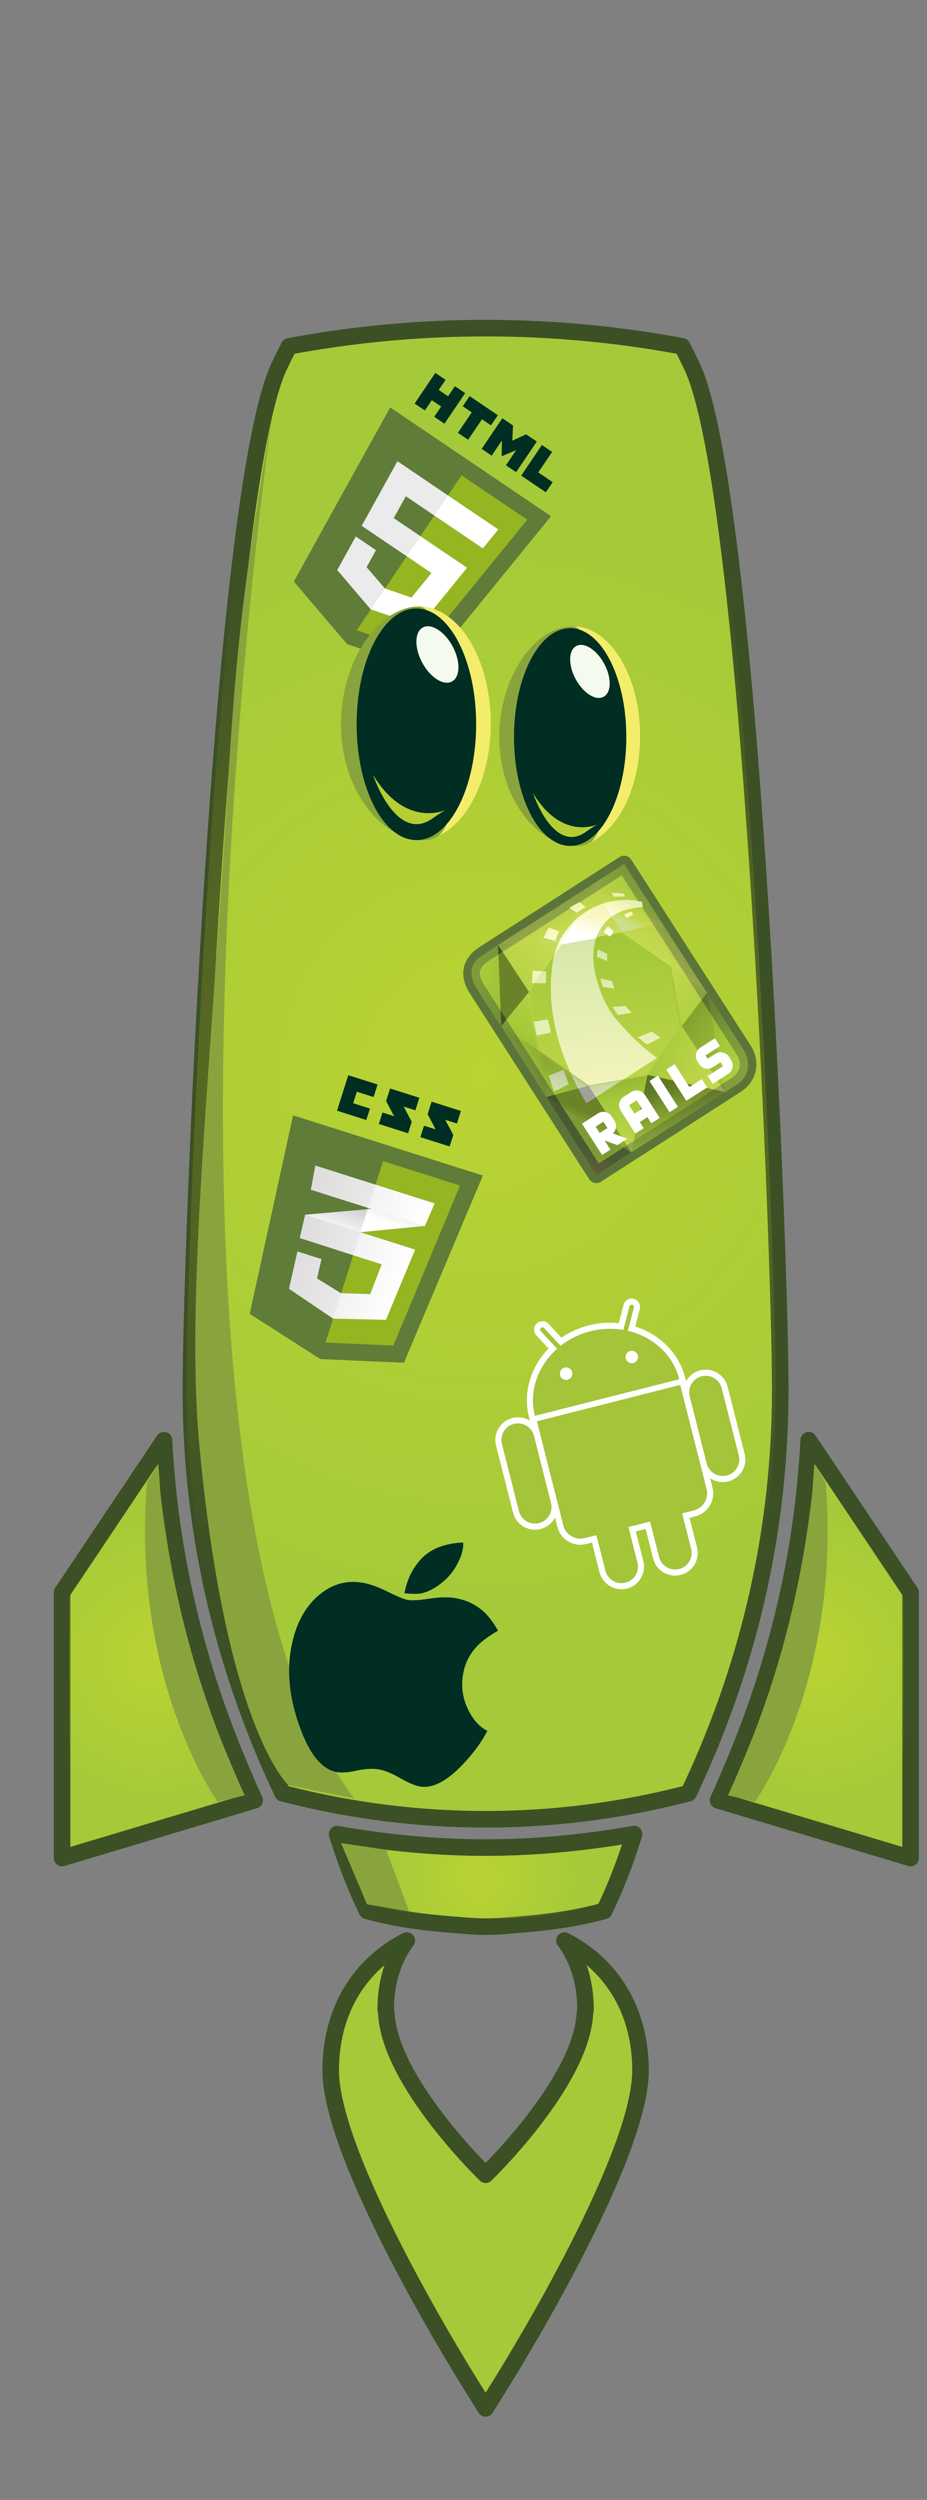 <?xml version="1.0" encoding="utf-8"?>
<!-- Generator: Adobe Illustrator 16.0.3, SVG Export Plug-In . SVG Version: 6.00 Build 0)  -->
<!DOCTYPE svg PUBLIC "-//W3C//DTD SVG 1.1//EN" "http://www.w3.org/Graphics/SVG/1.1/DTD/svg11.dtd">
<svg version="1.1" id="Layer_1" xmlns="http://www.w3.org/2000/svg" xmlns:xlink="http://www.w3.org/1999/xlink" x="0px" y="0px"
	 width="559.649px" height="1508.771px" viewBox="18.571 -11.035 559.649 1508.771"
	 enable-background="new 18.571 -11.035 559.649 1508.771" xml:space="preserve">
<rect x="18.571" y="-11.035" width="559.649" height="1508.771" fill="#808080" stroke="none"/>
<path fill="#A4CA39" stroke="#3B5024" stroke-width="10" stroke-linecap="round" stroke-linejoin="round" stroke-miterlimit="10" d="
	M311.704,1104.03c-22.057,0-44.073-1.559-65.946-4.455c-7.896-1.068-15.793-2.246-23.649-3.678
	c4.347,14.18,9.526,28.158,15.862,41.756l2.154,4.617l4.94,1.25c14.978,3.729,30.278,5.758,45.667,6.953
	c6.995,0.523,13.981,1.287,21.004,1.287c7.027,0,14-0.764,21.01-1.287c15.389-1.195,30.709-3.205,45.666-6.953l4.943-1.25
	l2.152-4.635c6.316-13.617,11.498-27.6,15.859-41.758c-7.838,1.432-15.752,2.592-23.648,3.656
	C355.833,1102.452,333.758,1104.03,311.704,1104.03z"/>
<path fill="#A4CA39" stroke="#3B5024" stroke-width="10" stroke-linecap="round" stroke-linejoin="round" stroke-miterlimit="10" d="
	M172.308,1075.489l-16.33,4.9l-99.931,29.959v-160.33l61.511-91.852c0.56,10.83,1.43,21.609,2.59,32.344
	c0.07,0.646,0.14,1.287,0.21,1.93c6.27,55.99,20.86,110.639,43.32,163.299c2.64,6.17,5.18,12.4,8.06,18.521L172.308,1075.489z"/>
<path fill="#A4CA39" stroke="#3B5024" stroke-width="10" stroke-linecap="round" stroke-linejoin="round" stroke-miterlimit="10" d="
	M436.266,209.87c-1.939-4.074-3.91-7.948-5.889-11.877c-78.275-14.65-159.054-14.65-237.316,0
	c-1.954,3.929-3.963,7.803-5.865,11.877c-35.42,74.911-53.382,534.854-53.382,617.696c0,82.859,18.001,163.417,53.438,239.49
	l1.935,4.184l4.512,1.121c38.53,9.688,78.239,14.576,118.005,14.576c0.018,0,0.018,0,0.018,0c39.766,0,79.51-4.906,118.08-14.596
	l4.488-1.123l1.955-4.184c35.418-76.016,53.385-156.576,53.385-239.469C489.627,744.723,471.684,284.762,436.266,209.87z"/>
<radialGradient id="SVGID_1_" cx="-2535.76" cy="863.65" r="63.217" gradientTransform="matrix(1 0 0 -1 2844 1986.506)" gradientUnits="userSpaceOnUse">
	<stop  offset="0" style="stop-color:#EDE823"/>
	<stop  offset="1" style="stop-color:#EDE823;stop-opacity:0"/>
</radialGradient>
<path opacity="0.3" fill="url(#SVGID_1_)" enable-background="new    " d="M311.704,1109.03c-22.057,0-44.073-1.559-65.946-4.455
	c-7.896-1.068-15.793-4.246-23.649-5.678c4.347,14.18,9.526,25.158,15.862,38.756l3.154,1.617l3.94,0.25
	c15.036,3.746,30.215,4.752,45.667,5.953c6.995,0.523,13.981,1.287,21.004,1.287c7.027,0,14,0.236,21.01-0.287
	c15.389-1.195,22.709-2.205,37.666-5.953l8.943-2.25l6.514-14.303c6.318-13.615,4.139-8.932,8.502-23.09
	c-8.307,1.518-8.895,2.607-16.65,3.656C355.833,1107.452,333.758,1109.03,311.704,1109.03z"/>
<radialGradient id="SVGID_2_" cx="-2535.045" cy="1350.343" r="342.14" gradientTransform="matrix(1 0 0 -1 2844 1986.506)" gradientUnits="userSpaceOnUse">
	<stop  offset="0" style="stop-color:#EDE823"/>
	<stop  offset="1" style="stop-color:#EDE823;stop-opacity:0"/>
</radialGradient>
<path opacity="0.3" fill="url(#SVGID_2_)" enable-background="new    " d="M433.499,209.062c-1.939-4.074-3.91-7.948-5.889-11.877
	c-78.275-14.65-159.053-14.65-237.315,0c-1.955,3.929-3.963,7.803-5.865,11.877c-35.42,74.911-53.383,534.854-53.383,617.697
	c0,82.857,18.002,163.417,53.438,239.488l1.936,4.186l4.512,1.121c38.529,9.688,78.238,14.574,118.006,14.574
	c0.016,0,0.016,0,0.016,0c39.766,0,79.51-4.904,118.08-14.596l4.488-1.123l1.955-4.184c35.418-76.016,53.385-156.576,53.385-239.468
	C486.86,743.916,468.917,283.955,433.499,209.062z"/>
<path fill="#A4CA39" stroke="#3B5024" stroke-width="10" stroke-linecap="round" stroke-linejoin="round" stroke-miterlimit="10" d="
	M359.354,1160.142c7.836,10.5,12.686,24.352,12.686,41.646c-0.002,0.762-0.322,1.59-0.369,2.352
	c-2.064,41.541-59.918,97.316-59.918,97.316s-57.853-55.779-59.918-97.316c-0.049-0.762-0.393-1.59-0.391-2.352
	c-0.002-17.314,4.846-31.146,12.68-41.645c-28.418,14.428-45.903,42.203-45.901,78.359c0,51.932,74.53,173.439,83.031,187.139
	l10.498,16.855l10.479-16.863c8.5-13.691,83.033-135.199,83.033-187.131C405.256,1202.366,387.772,1174.571,359.354,1160.142z"/>
<polyline fill="#89A43C" points="224.496,1101.319 240.125,1138.272 265.588,1142.618 251.645,1105.319 "/>
<radialGradient id="SVGID_3_" cx="-2731.102" cy="1003.194" r="92.207" gradientTransform="matrix(0.954 0 0 -0.977 2717.359 1969.694)" gradientUnits="userSpaceOnUse">
	<stop  offset="0" style="stop-color:#EDE823"/>
	<stop  offset="1" style="stop-color:#EDE823;stop-opacity:0"/>
</radialGradient>
<path opacity="0.3" fill="url(#SVGID_3_)" enable-background="new    " d="M164.238,1072.917l-14.629,4.496l-89.523,27.504V952.739
	l55.104-79.314c0.501,9.939,1.281,19.838,2.32,29.688c0.062,0.596,0.125,1.184,0.188,1.771
	c5.617,51.395,18.688,101.562,38.81,149.902c2.365,5.664,4.641,11.383,7.221,17L164.238,1072.917z"/>
<path fill="#89A43C" d="M166.308,1072.489l-16.33,3.9c0,0-52.479-72.824-42.64-192.824l6.852-11.145
	c0.07,0.648,1.098,16.375,1.168,17.02c6.27,55.988,19.86,110.639,42.32,163.299c2.64,6.17,5.18,12.4,8.06,18.521L166.308,1072.489z"
	/>
<path fill="#A4CA39" stroke="#3B5024" stroke-width="10" stroke-linecap="round" stroke-linejoin="round" stroke-miterlimit="10" d="
	M452.047,1075.489l16.33,4.9l99.93,29.959v-160.33l-61.51-91.852c-0.561,10.83-1.432,21.609-2.59,32.344
	c-0.07,0.646-0.141,1.287-0.209,1.93c-6.271,55.99-20.861,110.639-43.32,163.299c-2.643,6.17-5.18,12.4-8.062,18.521
	L452.047,1075.489z"/>
<radialGradient id="SVGID_4_" cx="-3289.726" cy="1003.194" r="92.207" gradientTransform="matrix(-0.954 0 0 -0.977 -2625.875 1969.694)" gradientUnits="userSpaceOnUse">
	<stop  offset="0" style="stop-color:#EDE823"/>
	<stop  offset="1" style="stop-color:#EDE823;stop-opacity:0"/>
</radialGradient>
<path opacity="0.3" fill="url(#SVGID_4_)" enable-background="new    " d="M460.118,1072.917l14.629,4.496l89.523,27.504V953.739
	l-55.104-80.314c-0.504,9.939-1.281,19.838-2.32,29.688c-0.062,0.596-0.127,1.184-0.189,1.771
	c-5.615,51.395-18.688,101.562-38.811,149.902c-2.363,5.664-4.643,11.383-7.221,17L460.118,1072.917z"/>
<path fill="#89A43C" d="M458.047,1072.489l16.33,3.9c0,0,52.479-72.824,42.641-192.824l-6.852-11.145
	c-0.07,0.648-1.102,16.375-1.17,17.02c-6.27,55.988-19.859,110.639-42.318,163.299c-2.643,6.17-5.182,12.4-8.062,18.521
	L458.047,1072.489z"/>
<g>
	
		<path fill="#A4CA39" stroke="#5B7539" stroke-width="10" stroke-linecap="round" stroke-linejoin="round" stroke-miterlimit="10" d="
		M306.506,585.896l71.545,111.361c0.168,0.261,0.357,0.501,0.537,0.749l84.307-54.165c7.727-4.963,9.537-13.577,4.543-21.35
		l-71.545-111.362c-0.168-0.26-0.354-0.5-0.533-0.748l-84.309,54.164C302.248,570.201,301.166,577.582,306.506,585.896z"/>
	<g>
		<path fill="#FFFFFF" d="M358.829,634.462c-3.334,1.46-6.334,2.714-8.885,3.665c0.906,3.139,1.9,6.331,3.096,9.559
			c2.402-1.025,5.438-2.536,8.932-4.353C360.807,640.321,359.776,637.363,358.829,634.462z"/>
		<path fill="#FFFFFF" d="M417.26,615.178c-1.773-1.178-3.514-2.37-5.197-3.584c-2.721,1.126-5.266,2.067-8.426,3.354
			c1.779,1.473,3.656,2.926,5.629,4.362C412.342,617.759,414.7,616.569,417.26,615.178z"/>
		<path fill="#FFFFFF" d="M348.395,575.316c-2.713-0.217-5.428-0.408-8.135-0.582c-0.271,2.482-0.436,5.024-0.496,7.611
			c2.783,0.002,5.588,0.02,8.412,0.054C348.155,579.992,348.229,577.627,348.395,575.316z"/>
		<path fill="#FFFFFF" d="M385.167,564.646c-1.881-0.896-3.777-1.785-5.703-2.665c-0.283,1.472-0.473,2.976-0.57,4.509
			c2.086,0.803,4.143,1.621,6.176,2.448C385.018,567.488,385.053,566.052,385.167,564.646z"/>
		<path fill="#FFFFFF" d="M396.069,530.15c-0.32-0.621-0.637-1.242-0.953-1.866c-2.48-0.286-4.949-0.417-7.4-0.379
			c0.531,0.783,1.061,1.563,1.592,2.339C391.53,530.065,393.79,530.034,396.069,530.15z"/>
		<path fill="#FFFFFF" d="M356.258,551.102c-2.098-0.788-4.223-1.554-6.383-2.294c-1.199,1.941-2.246,3.971-3.162,6.082
			c2.355,0.596,4.684,1.223,6.984,1.873C354.432,554.798,355.284,552.908,356.258,551.102z"/>
		<path fill="#FFFFFF" d="M372.141,536.448c-1.199-0.999-2.4-2.005-3.609-3.02c-2.137,0.977-4.182,2.118-6.115,3.417
			c1.477,1,2.941,1.998,4.4,2.995C368.491,538.575,370.272,537.441,372.141,536.448z"/>
		<path fill="#FFFFFF" d="M349.297,604.188c-3.01,0.487-5.943,0.958-8.771,1.399c0.555,2.744,1.27,5.443,2.041,8.333
			c2.775-0.551,5.676-1.161,8.701-1.83C350.561,609.398,349.864,606.75,349.297,604.188z"/>
		<path fill="#FFFFFF" d="M380.088,584.268c-0.404-1.288-0.793-2.572-1.15-3.846c0.293,1.262,0.605,2.533,0.963,3.82
			C379.965,584.25,380.028,584.26,380.088,584.268z"/>
		<path fill="#FFFFFF" d="M389.354,602.7c0.02-0.004,0.037-0.007,0.055-0.012c-1.133-1.556-2.215-3.166-3.229-4.823
			c-0.084,0.008-0.166,0.016-0.25,0.025C386.969,599.517,388.112,601.118,389.354,602.7z"/>
		<path fill="#FFFFFF" d="M382.983,551.542c1.381,0.977,2.752,1.954,4.113,2.925c0.58-1.225,1.24-2.402,1.994-3.528
			c-1.148-0.95-2.297-1.907-3.455-2.867C384.663,549.165,383.78,550.323,382.983,551.542z"/>
		<path fill="#FFFFFF" d="M352.209,570.271c-4.561,29.932,5.414,59.411,20.383,84.539c14.191-9.118,27.812-17.869,42.674-27.416
			c-9.996-6.988-18.193-15.54-25.855-24.706c-0.02,0.003-0.037,0.007-0.055,0.013c-1.242-1.583-2.387-3.182-3.426-4.811
			c0.086-0.009,0.168-0.018,0.25-0.024c-2.592-4.244-4.604-8.891-6.092-13.596c-0.061-0.009-0.121-0.018-0.188-0.026
			c-0.357-1.287-0.67-2.559-0.963-3.82c-5.693-18.366-1.342-42.84,27.744-43.948c-0.17-1.069-0.326-2.137-0.471-3.213
			C380.749,527.133,355.655,545.451,352.209,570.271z"/>
		<path fill="#FFFFFF" d="M391.614,601.508c2.906-0.491,5.557-0.814,8.367-1.255c-1.297-1.338-2.514-2.706-3.639-4.096
			c-2.691,0.2-5.258,0.312-7.982,0.534C389.381,598.347,390.473,599.951,391.614,601.508z"/>
		<path fill="#FFFFFF" d="M397.018,543.086c1.189-0.788,2.457-1.505,3.791-2.145c-0.344-0.6-0.684-1.201-1.02-1.806
			c-1.535,0.486-3.01,1.063-4.416,1.729C395.918,541.612,396.471,542.35,397.018,543.086z"/>
		<path fill="#FFFFFF" d="M381.334,580.689c0.357,1.275,0.742,2.559,1.148,3.847c2.398,0.372,4.723,0.801,7.096,1.193
			c-0.588-1.529-1.055-3.09-1.477-4.628c-2.316-0.566-4.666-1.114-7.049-1.634C381.139,579.873,381.243,580.282,381.334,580.689z"/>
	</g>
	
		<linearGradient id="SVGID_5_" gradientUnits="userSpaceOnUse" x1="-905.379" y1="3887.514" x2="-904.247" y2="3984.15" gradientTransform="matrix(0.841 -0.54 -0.54 -0.841 3311.274 3479.997)">
		<stop  offset="0" style="stop-color:#FFFFFF"/>
		<stop  offset="0.138" style="stop-color:#F4ED6C"/>
		<stop  offset="0.542" style="stop-color:#A4CA39"/>
		<stop  offset="1" style="stop-color:#1A2110"/>
	</linearGradient>
	<polygon opacity="0.42" fill="url(#SVGID_5_)" enable-background="new    " points="409.393,637.792 456.29,648.062 
		399.659,684.439 	"/>
	
		<linearGradient id="SVGID_6_" gradientUnits="userSpaceOnUse" x1="-957.689" y1="3914.011" x2="-829.911" y2="4144.958" gradientTransform="matrix(0.841 -0.54 -0.54 -0.841 3311.274 3479.997)">
		<stop  offset="0" style="stop-color:#FFFFFF"/>
		<stop  offset="0.138" style="stop-color:#F4ED6C"/>
		<stop  offset="0.542" style="stop-color:#A4CA39"/>
		<stop  offset="1" style="stop-color:#1A2110"/>
	</linearGradient>
	<polygon opacity="0.42" fill="url(#SVGID_6_)" enable-background="new    " points="408.522,638.677 372.866,645.064 
		343.137,624.37 336.75,588.717 357.444,558.99 393.098,552.602 422.829,573.295 429.215,608.949 	"/>
	
		<linearGradient id="SVGID_7_" gradientUnits="userSpaceOnUse" x1="-880.902" y1="4023.775" x2="-823.066" y2="3903.898" gradientTransform="matrix(0.841 -0.54 -0.54 -0.841 3311.274 3479.997)">
		<stop  offset="0" style="stop-color:#FFFFFF"/>
		<stop  offset="0.138" style="stop-color:#F4ED6C"/>
		<stop  offset="0.542" style="stop-color:#A4CA39"/>
		<stop  offset="1" style="stop-color:#1A2110"/>
	</linearGradient>
	<polygon opacity="0.42" fill="url(#SVGID_7_)" enable-background="new    " points="430.086,608.064 423.7,572.41 445.44,588.233 	
		"/>
	
		<linearGradient id="SVGID_8_" gradientUnits="userSpaceOnUse" x1="-864.682" y1="4003.974" x2="-811.846" y2="4014.084" gradientTransform="matrix(0.841 -0.54 -0.54 -0.841 3311.274 3479.997)">
		<stop  offset="0" style="stop-color:#FFFFFF"/>
		<stop  offset="0.138" style="stop-color:#F4ED6C"/>
		<stop  offset="0.542" style="stop-color:#A4CA39"/>
		<stop  offset="1" style="stop-color:#1A2110"/>
	</linearGradient>
	<polygon opacity="0.42" fill="url(#SVGID_8_)" enable-background="new    " points="423.7,572.41 418.178,545.893 445.44,588.233 	
		"/>
	
		<linearGradient id="SVGID_9_" gradientUnits="userSpaceOnUse" x1="-857.187" y1="3926.595" x2="-927.666" y2="4016.953" gradientTransform="matrix(0.841 -0.54 -0.54 -0.841 3311.274 3479.997)">
		<stop  offset="0" style="stop-color:#FFFFFF"/>
		<stop  offset="0.138" style="stop-color:#F4ED6C"/>
		<stop  offset="0.542" style="stop-color:#A4CA39"/>
		<stop  offset="1" style="stop-color:#1A2110"/>
	</linearGradient>
	<polygon opacity="0.42" fill="url(#SVGID_9_)" enable-background="new    " points="409.393,637.792 456.29,648.062 
		430.086,608.064 	"/>
	
		<linearGradient id="SVGID_10_" gradientUnits="userSpaceOnUse" x1="-813.587" y1="3849.909" x2="-883.83" y2="4008.363" gradientTransform="matrix(0.841 -0.54 -0.54 -0.841 3311.274 3479.997)">
		<stop  offset="0" style="stop-color:#FFFFFF"/>
		<stop  offset="0.138" style="stop-color:#F4ED6C"/>
		<stop  offset="0.542" style="stop-color:#A4CA39"/>
		<stop  offset="1" style="stop-color:#1A2110"/>
	</linearGradient>
	<polygon opacity="0.42" fill="url(#SVGID_10_)" enable-background="new    " points="445.44,588.233 456.29,648.062 
		430.215,608.24 	"/>
	
		<linearGradient id="SVGID_11_" gradientUnits="userSpaceOnUse" x1="-887.859" y1="4048.013" x2="-821.278" y2="4106.678" gradientTransform="matrix(0.841 -0.54 -0.54 -0.841 3311.274 3479.997)">
		<stop  offset="0" style="stop-color:#FFFFFF"/>
		<stop  offset="0.138" style="stop-color:#F4ED6C"/>
		<stop  offset="0.542" style="stop-color:#A4CA39"/>
		<stop  offset="1" style="stop-color:#1A2110"/>
	</linearGradient>
	<polygon opacity="0.42" fill="url(#SVGID_11_)" enable-background="new    " points="358.231,558.158 375.92,522.978 
		393.87,551.694 	"/>
	
		<linearGradient id="SVGID_12_" gradientUnits="userSpaceOnUse" x1="-869.745" y1="4047.206" x2="-835.447" y2="4068.312" gradientTransform="matrix(0.841 -0.54 -0.54 -0.841 3311.274 3479.997)">
		<stop  offset="0" style="stop-color:#FFFFFF"/>
		<stop  offset="0.138" style="stop-color:#F4ED6C"/>
		<stop  offset="0.542" style="stop-color:#A4CA39"/>
		<stop  offset="1" style="stop-color:#1A2110"/>
	</linearGradient>
	<polygon opacity="0.42" fill="url(#SVGID_12_)" enable-background="new    " points="418.178,545.893 375.92,522.978 
		393.87,551.694 	"/>
	
		<linearGradient id="SVGID_13_" gradientUnits="userSpaceOnUse" x1="-857.805" y1="4007.032" x2="-857.805" y2="4007.032" gradientTransform="matrix(0.841 -0.54 -0.54 -0.841 3311.274 3479.997)">
		<stop  offset="0" style="stop-color:#FFFFFF"/>
		<stop  offset="1" style="stop-color:#9C1C31"/>
	</linearGradient>
	<path fill="url(#SVGID_13_)" d="M423.7,572.41"/>
	
		<linearGradient id="SVGID_14_" gradientUnits="userSpaceOnUse" x1="-886.688" y1="4043.504" x2="-807.375" y2="4072.655" gradientTransform="matrix(0.841 -0.54 -0.54 -0.841 3311.274 3479.997)">
		<stop  offset="0" style="stop-color:#FFFFFF"/>
		<stop  offset="0.138" style="stop-color:#F4ED6C"/>
		<stop  offset="0.542" style="stop-color:#A4CA39"/>
		<stop  offset="1" style="stop-color:#1A2110"/>
	</linearGradient>
	<polygon opacity="0.42" fill="url(#SVGID_14_)" enable-background="new    " points="395.37,510.4 375.881,522.92 418.178,545.893 
			"/>
	
		<linearGradient id="SVGID_15_" gradientUnits="userSpaceOnUse" x1="-988.016" y1="3926.354" x2="-962.808" y2="3945.014" gradientTransform="matrix(0.841 -0.54 -0.54 -0.841 3311.274 3479.997)">
		<stop  offset="0" style="stop-color:#FFFFFF"/>
		<stop  offset="0.173" style="stop-color:#D6A06D"/>
		<stop  offset="0.537" style="stop-color:#9C1C31"/>
		<stop  offset="1" style="stop-color:#161924"/>
	</linearGradient>
	<polygon opacity="0.27" fill="url(#SVGID_15_)" enable-background="new    " points="378.602,698.01 399.659,684.439 
		348.411,651.066 	"/>
	
		<linearGradient id="SVGID_16_" gradientUnits="userSpaceOnUse" x1="-876.661" y1="4016.326" x2="-783.071" y2="4075.883" gradientTransform="matrix(0.841 -0.54 -0.54 -0.841 3311.274 3479.997)">
		<stop  offset="0" style="stop-color:#FFFFFF"/>
		<stop  offset="0.138" style="stop-color:#F4ED6C"/>
		<stop  offset="0.542" style="stop-color:#A4CA39"/>
		<stop  offset="1" style="stop-color:#1A2110"/>
	</linearGradient>
	<polygon opacity="0.42" fill="url(#SVGID_16_)" enable-background="new    " points="423.594,572.267 393.87,551.694 
		418.178,545.893 	"/>
	
		<linearGradient id="SVGID_17_" gradientUnits="userSpaceOnUse" x1="-1007.242" y1="3941.058" x2="-923.712" y2="4007.306" gradientTransform="matrix(0.841 -0.54 -0.54 -0.841 3311.274 3479.997)">
		<stop  offset="0" style="stop-color:#FFFFFF"/>
		<stop  offset="0.138" style="stop-color:#F4ED6C"/>
		<stop  offset="0.542" style="stop-color:#A4CA39"/>
		<stop  offset="1" style="stop-color:#1A2110"/>
	</linearGradient>
	<polygon opacity="0.42" fill="url(#SVGID_17_)" enable-background="new    " points="374.147,644.001 344.375,623.372 
		348.411,651.066 	"/>
	
		<linearGradient id="SVGID_18_" gradientUnits="userSpaceOnUse" x1="-1009.347" y1="4009.233" x2="-933.753" y2="4005.436" gradientTransform="matrix(0.841 -0.54 -0.54 -0.841 3311.274 3479.997)">
		<stop  offset="0" style="stop-color:#FFFFFF"/>
		<stop  offset="0.138" style="stop-color:#F4ED6C"/>
		<stop  offset="0.542" style="stop-color:#A4CA39"/>
		<stop  offset="1" style="stop-color:#1A2110"/>
	</linearGradient>
	<polygon opacity="0.42" fill="url(#SVGID_18_)" enable-background="new    " points="344.375,623.372 321.149,608.242 
		348.411,651.066 	"/>
	
		<linearGradient id="SVGID_19_" gradientUnits="userSpaceOnUse" x1="-940.207" y1="3913.891" x2="-911.902" y2="3994.662" gradientTransform="matrix(0.841 -0.54 -0.54 -0.841 3311.274 3479.997)">
		<stop  offset="0" style="stop-color:#FFFFFF"/>
		<stop  offset="0.138" style="stop-color:#F4ED6C"/>
		<stop  offset="0.542" style="stop-color:#A4CA39"/>
		<stop  offset="1" style="stop-color:#1A2110"/>
	</linearGradient>
	<polygon opacity="0.42" fill="url(#SVGID_19_)" enable-background="new    " points="409.393,637.792 399.643,684.439 
		374.114,644.058 	"/>
	
		<linearGradient id="SVGID_20_" gradientUnits="userSpaceOnUse" x1="-978.154" y1="3932.894" x2="-945.365" y2="3958.09" gradientTransform="matrix(0.841 -0.54 -0.54 -0.841 3311.274 3479.997)">
		<stop  offset="0" style="stop-color:#FFFFFF"/>
		<stop  offset="0.138" style="stop-color:#F4ED6C"/>
		<stop  offset="0.542" style="stop-color:#A4CA39"/>
		<stop  offset="1" style="stop-color:#1A2110"/>
	</linearGradient>
	<polygon opacity="0.42" fill="url(#SVGID_20_)" enable-background="new    " points="348.411,651.066 399.659,684.439 
		373.991,644.082 	"/>
	
		<linearGradient id="SVGID_21_" gradientUnits="userSpaceOnUse" x1="-894.215" y1="4063.385" x2="-1054.809" y2="4042.052" gradientTransform="matrix(0.841 -0.54 -0.54 -0.841 3311.274 3479.997)">
		<stop  offset="0" style="stop-color:#FFFFFF"/>
		<stop  offset="0.138" style="stop-color:#F4ED6C"/>
		<stop  offset="0.542" style="stop-color:#A4CA39"/>
		<stop  offset="1" style="stop-color:#1A2110"/>
	</linearGradient>
	<polygon opacity="0.42" fill="url(#SVGID_21_)" enable-background="new    " points="358.625,557.904 319.276,559.37 
		337.932,587.632 	"/>
	
		<linearGradient id="SVGID_22_" gradientUnits="userSpaceOnUse" x1="-1003.983" y1="4053.382" x2="-982.214" y2="4053.382" gradientTransform="matrix(0.841 -0.54 -0.54 -0.841 3311.274 3479.997)">
		<stop  offset="0" style="stop-color:#FFFFFF"/>
		<stop  offset="0.138" style="stop-color:#F4ED6C"/>
		<stop  offset="0.542" style="stop-color:#A4CA39"/>
		<stop  offset="1" style="stop-color:#1A2110"/>
	</linearGradient>
	<polygon opacity="0.42" fill="url(#SVGID_22_)" enable-background="new    " points="321.149,608.242 319.276,559.37 
		337.932,587.632 	"/>
	
		<linearGradient id="SVGID_23_" gradientUnits="userSpaceOnUse" x1="-892.411" y1="4064.243" x2="-1005.982" y2="3986.952" gradientTransform="matrix(0.841 -0.54 -0.54 -0.841 3311.274 3479.997)">
		<stop  offset="0" style="stop-color:#FFFFFF"/>
		<stop  offset="0.138" style="stop-color:#F4ED6C"/>
		<stop  offset="0.542" style="stop-color:#A4CA39"/>
		<stop  offset="1" style="stop-color:#1A2110"/>
	</linearGradient>
	<polygon opacity="0.42" fill="url(#SVGID_23_)" enable-background="new    " points="344.288,623.217 337.932,587.632 
		321.149,608.242 	"/>
	
		<linearGradient id="SVGID_24_" gradientUnits="userSpaceOnUse" x1="-907.632" y1="4054.808" x2="-898.255" y2="4123.706" gradientTransform="matrix(0.841 -0.54 -0.54 -0.841 3311.274 3479.997)">
		<stop  offset="0" style="stop-color:#FFFFFF"/>
		<stop  offset="0.138" style="stop-color:#F4ED6C"/>
		<stop  offset="0.542" style="stop-color:#A4CA39"/>
		<stop  offset="1" style="stop-color:#1A2110"/>
	</linearGradient>
	<polygon opacity="0.42" fill="url(#SVGID_24_)" enable-background="new    " points="358.625,557.904 375.881,522.92 
		319.239,559.311 	"/>
	
		<linearGradient id="SVGID_25_" gradientUnits="userSpaceOnUse" x1="-821.702" y1="3896.35" x2="-889.202" y2="3998.564" gradientTransform="matrix(0.841 -0.54 -0.54 -0.841 3311.274 3479.997)">
		<stop  offset="0" style="stop-color:#FFFFFF"/>
		<stop  offset="0.138" style="stop-color:#F4ED6C"/>
		<stop  offset="0.542" style="stop-color:#A4CA39"/>
		<stop  offset="1" style="stop-color:#1A2110"/>
	</linearGradient>
	<path opacity="0.42" fill="url(#SVGID_25_)" enable-background="new    " d="M462.6,614.96l-17.154-26.701l10.844,59.803
		l7.488-4.792c5.523-3.549,9.32-11.965,3.488-21.042L462.6,614.96z"/>
	
		<linearGradient id="SVGID_26_" gradientUnits="userSpaceOnUse" x1="-1018.173" y1="4114.703" x2="-910.373" y2="4015.952" gradientTransform="matrix(0.841 -0.54 -0.54 -0.841 3311.274 3479.997)">
		<stop  offset="0" style="stop-color:#FFFFFF"/>
		<stop  offset="0.138" style="stop-color:#F4ED6C"/>
		<stop  offset="0.542" style="stop-color:#A4CA39"/>
		<stop  offset="1" style="stop-color:#3B5024"/>
	</linearGradient>
	<path opacity="0.42" fill="url(#SVGID_26_)" enable-background="new    " d="M311.395,593.507l9.785,15.066l-1.941-49.262
		l-9.994,6.608c-6.604,4.243-8.313,11.295-2.516,20.32L311.395,593.507z"/>
	
		<linearGradient id="SVGID_27_" gradientUnits="userSpaceOnUse" x1="-923.381" y1="3872.476" x2="-897.612" y2="3946.919" gradientTransform="matrix(0.841 -0.54 -0.54 -0.841 3311.274 3479.997)">
		<stop  offset="0" style="stop-color:#FFFFFF"/>
		<stop  offset="0.138" style="stop-color:#F4ED6C"/>
		<stop  offset="0.542" style="stop-color:#A4CA39"/>
		<stop  offset="1" style="stop-color:#1A2110"/>
	</linearGradient>
	<polygon opacity="0.42" fill="url(#SVGID_27_)" enable-background="new    " points="409.62,637.68 456.29,648.062 
		399.659,684.439 	"/>
	<g>
		
			<rect x="399.501" y="654.054" transform="matrix(-0.841 0.54 -0.54 -0.841 1095.819 992.529)" fill="none" width="5.499" height="6.055"/>
		
			<rect x="378.963" y="667.097" transform="matrix(-0.841 0.541 -0.541 -0.841 1064.731 1026.16)" fill="none" width="5.532" height="4.562"/>
		<path fill="#FFFFFF" d="M389.534,665.341l-1.676-2.61c-1.799-2.802-5.5-3.578-8.301-1.78l-9.625,6.185l12.127,18.877l5.031-3.235
			l-3.557-5.537l7.742,2.849l6.01-3.86l-8.744-3.227C390.672,671.055,391.153,667.86,389.534,665.341z M385.29,669.802l-4.656,2.992
			l-2.465-3.838l4.654-2.991L385.29,669.802z"/>
		<path fill="#FFFFFF" d="M399.661,648.036l-4.594,2.951c-2.799,1.799-3.596,5.466-1.799,8.267l8.895,13.842l5.031-3.233
			l-2.383-3.711l4.625-2.972l2.385,3.711l5.031-3.233l-8.871-13.81C406.18,647.045,402.463,646.235,399.661,648.036z M406.2,658.144
			l-4.625,2.972l-3.273-5.096l4.627-2.972L406.2,658.144z"/>
		
			<rect x="415.816" y="637.838" transform="matrix(-0.841 0.54 -0.54 -0.841 1121.979 968.845)" fill="#FFFFFF" width="6.021" height="22.435"/>
		<polygon fill="#FFFFFF" points="425.866,631.2 420.801,634.454 432.928,653.329 445.512,645.245 442.28,640.211 434.76,645.042 		
			"/>
		<path fill="#FFFFFF" d="M450.377,625.008l-4.592,2.952l-1.314-2.045l8.715-5.599l-3.033-4.719l-8.715,5.598
			c-2.799,1.799-3.609,5.52-1.811,8.321l1.111,1.729c1.797,2.8,5.512,3.526,8.312,1.728l4.594-2.952l1.514,2.358l-9.342,6.003
			l3.031,4.72l9.344-6.002c2.801-1.8,3.598-5.468,1.799-8.268l-1.314-2.045C456.877,623.988,453.178,623.208,450.377,625.008z"/>
	</g>
</g>
<g>
	<path fill="#FFFFFF" d="M344.903,911.763c-7.303,1.854-14.738-2.582-16.59-9.885l-10.273-40.527
		c-1.852-7.291,2.576-14.734,9.867-16.584c3.545-0.9,7.213-0.367,10.348,1.5c3.139,1.865,5.357,4.84,6.254,8.375l10.27,40.531
		c0.902,3.525,0.373,7.199-1.496,10.328C351.42,908.642,348.442,910.862,344.903,911.763"/>
	<path fill="#FFFFFF" d="M328.815,848.323c-5.344,1.35-8.576,6.787-7.225,12.129l10.277,40.521
		c1.361,5.359,6.793,8.582,12.133,7.236c5.348-1.361,8.582-6.787,7.221-12.139l-10.27-40.531
		C339.594,850.202,334.159,846.964,328.815,848.323"/>
	<path fill="#FFFFFF" d="M433.133,824.022l-3.557,0.901l-87.172,22.101l-3.559,0.902l-0.902-3.559
		c-3.709-14.605,0.807-30.208,11.807-41.539l-7.412-7.966c-0.895-0.928-1.398-2.261-1.357-3.607
		c0.051-1.349,0.643-2.646,1.646-3.558c0.574-0.551,1.34-0.971,2.17-1.179c1.793-0.454,3.688,0.103,4.951,1.457l7.752,8.319
		c4.979-3.405,10.514-5.899,16.5-7.413c6.072-1.543,12.156-1.991,18.18-1.366l2.844-11.021c0.455-1.787,1.865-3.186,3.656-3.639
		c0.809-0.205,1.662-0.211,2.469-0.009c1.355,0.352,2.451,1.182,3.137,2.354c0.682,1.165,0.875,2.528,0.527,3.84l-2.723,10.53
		c15.053,4.745,26.443,16.308,30.137,30.89L433.133,824.022z"/>
	<path fill="#FFFFFF" d="M397.635,792.155l3.627-14.046c0.197-0.736-0.248-1.501-0.988-1.695c-0.754-0.188-1.506,0.262-1.691,0.997
		l-3.668,14.189c-6.385-1.094-13.174-0.9-19.967,0.828c-6.781,1.713-12.834,4.767-17.914,8.757l-9.98-10.7
		c-0.518-0.567-1.402-0.598-1.953-0.073c-0.568,0.517-0.6,1.4-0.072,1.952l9.881,10.612c-11.541,10.214-17.205,25.525-13.406,40.494
		l87.17-22.101C424.883,806.403,412.631,795.659,397.635,792.155 M361.256,821.657c-2.008,0.505-4.059-0.713-4.57-2.729
		c-0.508-2.008,0.709-4.074,2.721-4.583c2.02-0.514,4.072,0.724,4.584,2.731C364.504,819.09,363.278,821.144,361.256,821.657
		 M400.946,811.591c-2.014,0.514-4.07-0.701-4.582-2.727c-0.508-2.004,0.713-4.071,2.732-4.59c2.004-0.501,4.066,0.735,4.574,2.741
		C404.182,809.033,402.961,811.083,400.946,811.591"/>
	<path fill="#FFFFFF" d="M397.081,947.694c-7.295,1.848-14.734-2.58-16.588-9.881l-4.535-17.885l-3.475,0.885
		c-3.715,0.941-7.566,0.381-10.852-1.576c-3.287-1.953-5.615-5.076-6.555-8.797l-15.924-62.789l-0.902-3.561l3.557-0.9
		l86.518-21.937l3.557-0.904l0.902,3.559l15.924,62.798c1.941,7.656-2.707,15.467-10.365,17.406l-3.5,0.891l4.537,17.879
		c1.846,7.297-2.582,14.74-9.875,16.588c-3.533,0.902-7.199,0.371-10.34-1.502c-3.141-1.861-5.363-4.836-6.256-8.369l-4.533-17.889
		l-5.947,1.506l4.533,17.887C408.811,938.401,404.379,945.847,397.081,947.694"/>
	<path fill="#FFFFFF" d="M358.641,909.538c1.443,5.721,7.23,9.168,12.941,7.717l7.033-1.779l5.443,21.439
		c1.348,5.338,6.787,8.58,12.121,7.227c5.348-1.354,8.578-6.795,7.221-12.137l-5.432-21.438l13.066-3.312l5.43,21.441
		c1.357,5.336,6.801,8.58,12.133,7.221c5.346-1.35,8.58-6.791,7.227-12.135l-5.438-21.436l7.057-1.789
		c5.693-1.441,9.152-7.242,7.707-12.949l-15.928-62.8l-86.512,21.937L358.641,909.538z"/>
	<path fill="#FFFFFF" d="M458.26,883.019c-7.299,1.85-14.736-2.576-16.586-9.879l-10.281-40.523
		c-1.848-7.301,2.576-14.741,9.873-16.591c7.301-1.851,14.746,2.58,16.594,9.878l10.275,40.523
		C469.987,873.722,465.557,881.171,458.26,883.019"/>
	<path fill="#FFFFFF" d="M442.174,819.582c-5.346,1.35-8.576,6.789-7.221,12.132l10.271,40.525c1.357,5.348,6.783,8.58,12.133,7.223
		c5.342-1.355,8.574-6.777,7.221-12.131l-10.281-40.52C452.944,821.462,447.516,818.227,442.174,819.582"/>
	<path fill="#A4C439" d="M328.815,848.323c-5.344,1.35-8.576,6.787-7.225,12.129l10.277,40.521
		c1.361,5.359,6.787,8.586,12.131,7.229c5.35-1.354,8.584-6.779,7.223-12.131l-10.27-40.531
		C339.594,850.202,334.159,846.964,328.815,848.323 M397.635,792.155l3.627-14.046c0.197-0.736-0.248-1.498-0.994-1.697
		c-0.748-0.182-1.5,0.261-1.686,0.999l-3.664,14.193c-6.389-1.101-13.176-0.906-19.971,0.824
		c-6.781,1.713-12.842,4.768-17.914,8.756l-9.98-10.7c-0.521-0.564-1.398-0.596-1.955-0.074c-0.566,0.521-0.598,1.402-0.07,1.954
		l9.881,10.612c-11.541,10.214-17.205,25.525-13.406,40.494l87.17-22.101C424.883,806.403,412.631,795.659,397.635,792.155
		 M361.256,821.657c-2.008,0.505-4.059-0.713-4.57-2.729c-0.508-2.008,0.707-4.073,2.721-4.583c2.02-0.514,4.072,0.724,4.584,2.731
		C364.504,819.09,363.278,821.144,361.256,821.657 M400.946,811.591c-2.014,0.514-4.068-0.704-4.582-2.727
		c-0.5-2.003,0.713-4.071,2.732-4.59c2.004-0.501,4.066,0.735,4.574,2.741C404.186,809.032,402.961,811.083,400.946,811.591
		 M342.711,846.745l15.93,62.801c1.443,5.713,7.232,9.154,12.941,7.707l7.033-1.777l5.443,21.439
		c1.348,5.338,6.789,8.58,12.121,7.227c5.348-1.354,8.578-6.795,7.227-12.137l-5.438-21.436l13.062-3.314l5.439,21.439
		c1.352,5.336,6.795,8.582,12.127,7.223c5.346-1.35,8.58-6.791,7.227-12.135l-5.438-21.436l7.051-1.793
		c5.699-1.441,9.162-7.23,7.715-12.945l-15.926-62.802L342.711,846.745z M454.303,826.805c-1.354-5.345-6.787-8.579-12.129-7.224
		c-5.346,1.35-8.576,6.789-7.221,12.132l10.275,40.523c1.354,5.35,6.779,8.578,12.129,7.225c5.344-1.355,8.578-6.777,7.223-12.131
		L454.303,826.805z"/>
</g>
<g>
	<polygon fill="#5F7C39" points="262.432,811.421 211.904,809.185 169.33,781.88 195.51,662.095 310.098,698.452 	"/>
	<polygon fill="#95B521" points="249.814,689.699 215.076,799.189 215.171,799.25 256.061,801.058 296.286,704.443 	"/>
	<g>
		<polygon fill="#012E22" points="231.811,654.792 234.008,647.866 244.113,651.072 246.518,643.492 228.832,637.881 
			222.035,659.304 239.721,664.916 241.914,657.999 		"/>
		<path fill="#012E22" d="M262.293,656.84l7.066,2.242l2.404-7.58l-17.688-5.612c0,0-1.207,3.804-2.404,7.58
			c1.615,3.117,2.49,4.641,4.826,9.15c-2.002-0.635-7.023-2.221-7.023-2.221l-2.195,6.915l17.688,5.611l2.193-6.917L262.293,656.84z
			"/>
		<path fill="#012E22" d="M287.362,664.794l7.066,2.242l2.406-7.58l-17.69-5.612c0,0-1.207,3.805-2.404,7.58
			c1.615,3.117,2.492,4.641,4.826,9.149c-2-0.635-7.024-2.222-7.024-2.222l-2.194,6.915l17.69,5.612l2.193-6.917L287.362,664.794z"
			/>
	</g>
	<g>
		<polygon fill="#FFFFFF" points="240.541,718.786 202.818,722.09 199.564,736.18 236.148,732.627 275.062,728.849 280.943,715.246 
					"/>
		
			<linearGradient id="SVGID_28_" gradientUnits="userSpaceOnUse" x1="-1214.369" y1="3981.475" x2="-1214.369" y2="4010.446" gradientTransform="matrix(0.953 0.302 0.302 -0.953 168.536 4903.404)">
			<stop  offset="0.387" style="stop-color:#D1D2D3;stop-opacity:0"/>
			<stop  offset="1" style="stop-color:#D1D2D3"/>
		</linearGradient>
		<polygon fill="url(#SVGID_28_)" points="202.818,722.09 199.564,736.18 236.148,732.627 240.541,718.786 		"/>
		
			<linearGradient id="SVGID_29_" gradientUnits="userSpaceOnUse" x1="-1178.171" y1="3995.925" x2="-1178.171" y2="4026.039" gradientTransform="matrix(0.953 0.302 0.302 -0.953 168.536 4903.404)">
			<stop  offset="0.387" style="stop-color:#D1D2D3;stop-opacity:0"/>
			<stop  offset="1" style="stop-color:#D1D2D3"/>
		</linearGradient>
		<polygon fill="url(#SVGID_29_)" points="280.943,715.246 240.541,718.786 236.148,732.627 275.062,728.849 		"/>
		
			<linearGradient id="SVGID_30_" gradientUnits="userSpaceOnUse" x1="-1231.794" y1="3968.553" x2="-1162.211" y2="3968.553" gradientTransform="matrix(0.953 0.302 0.302 -0.953 168.536 4903.404)">
			<stop  offset="0" style="stop-color:#E7E6E5"/>
			<stop  offset="1" style="stop-color:#FFFFFF"/>
		</linearGradient>
		<polygon fill="url(#SVGID_30_)" points="202.869,722.106 199.617,736.196 248.992,752.035 242.076,770.002 224.357,769.421 
			209.977,760.513 212.635,748.843 198.109,744.234 193.039,766.783 219.656,784.788 251.574,785.528 269.193,743.149 		"/>
		<g opacity="0.05">
			<polygon fill="#231F20" points="236.137,732.662 202.818,722.09 199.564,736.18 231.746,746.502 			"/>
			<polygon fill="#231F20" points="224.479,769.411 224.305,769.404 209.926,760.497 212.584,748.827 198.057,744.217 
				192.988,766.767 219.604,784.772 			"/>
		</g>
		
			<linearGradient id="SVGID_31_" gradientUnits="userSpaceOnUse" x1="-1234.995" y1="4018.665" x2="-1159.451" y2="4018.665" gradientTransform="matrix(0.953 0.302 0.302 -0.953 168.536 4903.404)">
			<stop  offset="0" style="stop-color:#E7E6E5"/>
			<stop  offset="1" style="stop-color:#FFFFFF"/>
		</linearGradient>
		<polygon fill="url(#SVGID_31_)" points="208.938,692.399 280.943,715.246 275.062,728.849 206.215,707.004 		"/>
		<polygon opacity="0.05" fill="#231F20" enable-background="new    " points="245.256,703.923 208.938,692.399 206.215,707.004 
			240.797,717.977 		"/>
	</g>
</g>
<path fill="#89A43C" d="M182.984,239.356c0,0-92.917,641.102,49.303,835.034l-39.589-8.031c0,0-37.876-33.561-53.786-205.189
	c-8.258-89.088,6.229-218.25,16.783-391.817C160.984,382.356,165.397,340.048,182.984,239.356z"/>
<g>
	<path fill="#012E22" d="M237.641,944.218c4.322,0.771,9.375,2.594,15.162,5.469c5.846,2.885,9.775,4.508,11.791,4.867
		c2.592,0.463,7.006,0.209,13.242-0.76c6.234-0.967,11.513-1.066,15.833-0.297c7.086,1.266,13.055,4.293,17.906,9.08
		c2.721,2.744,5.273,6.26,7.658,10.549c-5.307,3.096-9.299,5.98-11.975,8.65c-4.846,4.844-7.865,10.604-9.057,17.285
		c-1.305,7.318-0.438,14.277,2.605,20.883c3.041,6.605,7.045,11.152,12.012,13.643c-3.455,6.695-8.406,13.459-14.852,20.27
		c-9.727,10.211-18.364,14.643-25.91,13.297c-2.995-0.535-6.974-2.223-11.933-5.07c-4.902-2.842-9.17-4.578-12.799-5.225
		c-3.629-0.648-8.037-0.42-13.225,0.67c-5.141,1.162-9.209,1.477-12.205,0.943c-9.043-1.615-16.549-10.854-22.514-27.727
		c-5.996-16.707-7.693-32.344-5.094-46.918c2.415-13.537,7.695-23.977,15.84-31.322
		C218.332,945.173,227.504,942.411,237.641,944.218 M298.149,919.884c0.098,0.789,0.123,1.48,0.078,2.064
		c-0.045,0.588-0.119,1.168-0.223,1.744c-0.656,3.686-2.24,7.564-4.75,11.635c-2.508,4.068-5.969,7.643-10.381,10.719
		c-3.791,2.592-7.369,4.152-10.731,4.684c-2.13,0.275-5.269,0.219-9.421-0.166c1.678-8.736,5.303-15.904,10.879-21.508
		c5.635-5.592,13.818-8.65,24.549-9.17"/>
</g>
<g>
	<polygon fill="#5F7C39" points="195.956,339.941 254.143,234.854 351.241,300.516 275.381,393.628 228.167,377.764 	"/>
	<polygon fill="#95B521" points="233.923,369.378 272.076,382.198 336.902,302.627 297.213,275.788 	"/>
	<polygon fill="#EBEBEB" points="272.354,312.547 256.27,301.67 263.576,288.471 280.773,300.1 288.993,287.945 288.95,287.915 
		258.511,267.331 256.597,270.791 236.932,306.308 264.135,324.703 	"/>
	<polygon fill="#EBEBEB" points="251.007,344.117 250.943,344.094 239.877,331.285 245.567,321.005 238.989,316.556 
		233.365,312.753 222.161,332.991 242.386,356.742 242.454,356.764 	"/>
	<path fill="#012E22" d="M281.392,214.028l6.177,4.177l-4.127,6.103l5.65,3.821l4.129-6.103l6.178,4.178L286.9,244.687l-6.179-4.178
		l4.186-6.188l-5.65-3.821l-4.185,6.188l-6.178-4.177L281.392,214.028L281.392,214.028z"/>
	<path fill="#012E22" d="M303.377,237.826l-5.44-3.676l4.146-6.129l17.058,11.535l-4.144,6.128l-5.441-3.679l-8.355,12.354
		l-6.178-4.178L303.377,237.826L303.377,237.826z"/>
	<path fill="#012E22" d="M321.847,241.385l6.44,4.356l-0.428,9.173l8.35-3.817l6.443,4.358l-12.498,18.481l-6.152-4.16l6.195-9.161
		l-8.694,3.698l-0.107-0.073l0.192-9.447l-6.195,9.161l-6.045-4.087L321.847,241.385z"/>
	<path fill="#012E22" d="M345.727,257.534l6.179,4.179l-8.368,12.373l8.688,5.875l-4.131,6.109l-14.864-10.053L345.727,257.534
		L345.727,257.534z"/>
	<polygon fill="#FFFFFF" points="272.312,312.519 264.092,324.674 279.061,334.797 266.989,349.607 250.957,344.099 
		242.405,356.745 271.995,366.691 273.567,364.759 298.064,334.689 300.568,331.627 297.292,329.412 	"/>
	<polygon fill="#FFFFFF" points="288.95,287.915 283.844,295.465 280.75,300.042 280.729,300.071 310.053,319.901 310.053,319.901 
		310.092,319.927 312.183,317.359 316.903,311.572 319.401,308.507 	"/>
</g>
<g>
	<g id="eye_2_">
		<path fill="#F4ED6C" d="M404.991,433.212c0,36.611-18.24,66.279-40.738,66.279c-22.494,0-35.371-29.103-35.371-65.711
			c0-36.603,12.877-66.843,35.371-66.843S404.991,396.612,404.991,433.212z"/>
		<path fill="#89A43C" d="M382.096,436.725c0,36.604,5.16,64.849-17.848,62.769c-22.398-2.021-44.26-29.103-44.26-65.711
			c0-36.604,21.766-66.844,44.26-66.844C374.319,366.938,382.096,400.121,382.096,436.725z"/>
		<path fill="#012E22" d="M396.696,433.781c0,36.289-15.184,65.711-33.908,65.711c-18.723,0-33.906-29.422-33.906-65.711
			c0-36.291,15.186-65.71,33.906-65.71C381.512,368.071,396.696,397.491,396.696,433.781z"/>
		<path fill="#F4FAED" d="M383.323,389.537c4.58,8.473,4.4,17.408-0.352,19.969c-4.758,2.566-12.303-2.219-16.865-10.686
			c-4.561-8.459-4.402-17.396,0.355-19.966C371.219,376.303,378.778,381.075,383.323,389.537z"/>
		<path fill="#B5CE34" d="M340.375,467.723c0,0,12.371,37.283,32.086,23.195C392.17,476.832,363.239,505.311,340.375,467.723z"/>
	</g>
	<g id="eye_1_">
		<path fill="#F4ED6C" d="M314.848,425.496c0,38.949-19.404,70.5-43.339,70.5c-23.923,0-37.628-30.955-37.628-69.897
			c0-38.938,13.705-71.109,37.628-71.109C295.444,354.989,314.848,386.553,314.848,425.496z"/>
		<path fill="#89A43C" d="M290.504,429.229c0,38.943,5.483,68.988-18.996,66.767c-23.826-2.144-47.084-30.945-47.084-69.897
			c0-38.938,23.162-71.109,47.084-71.109C282.225,354.989,290.504,390.291,290.504,429.229z"/>
		<path fill="#012E22" d="M306.03,426.098c0,38.609-16.155,69.896-36.077,69.896c-19.918,0-36.072-31.287-36.072-69.896
			c0-38.604,16.154-69.905,36.072-69.905C289.873,356.194,306.03,387.495,306.03,426.098z"/>
		<path fill="#F4FAED" d="M291.812,379.039c4.854,9.002,4.67,18.514-0.383,21.23c-5.063,2.729-13.092-2.355-17.948-11.369
			c-4.843-8.99-4.685-18.5,0.377-21.23C278.918,364.94,286.963,370.026,291.812,379.039z"/>
		<path fill="#B5CE34" d="M243.781,456.648c0,0,13.94,42.004,36.148,26.125C302.139,466.9,269.543,498.979,243.781,456.648z"/>
	</g>
</g>
</svg>
